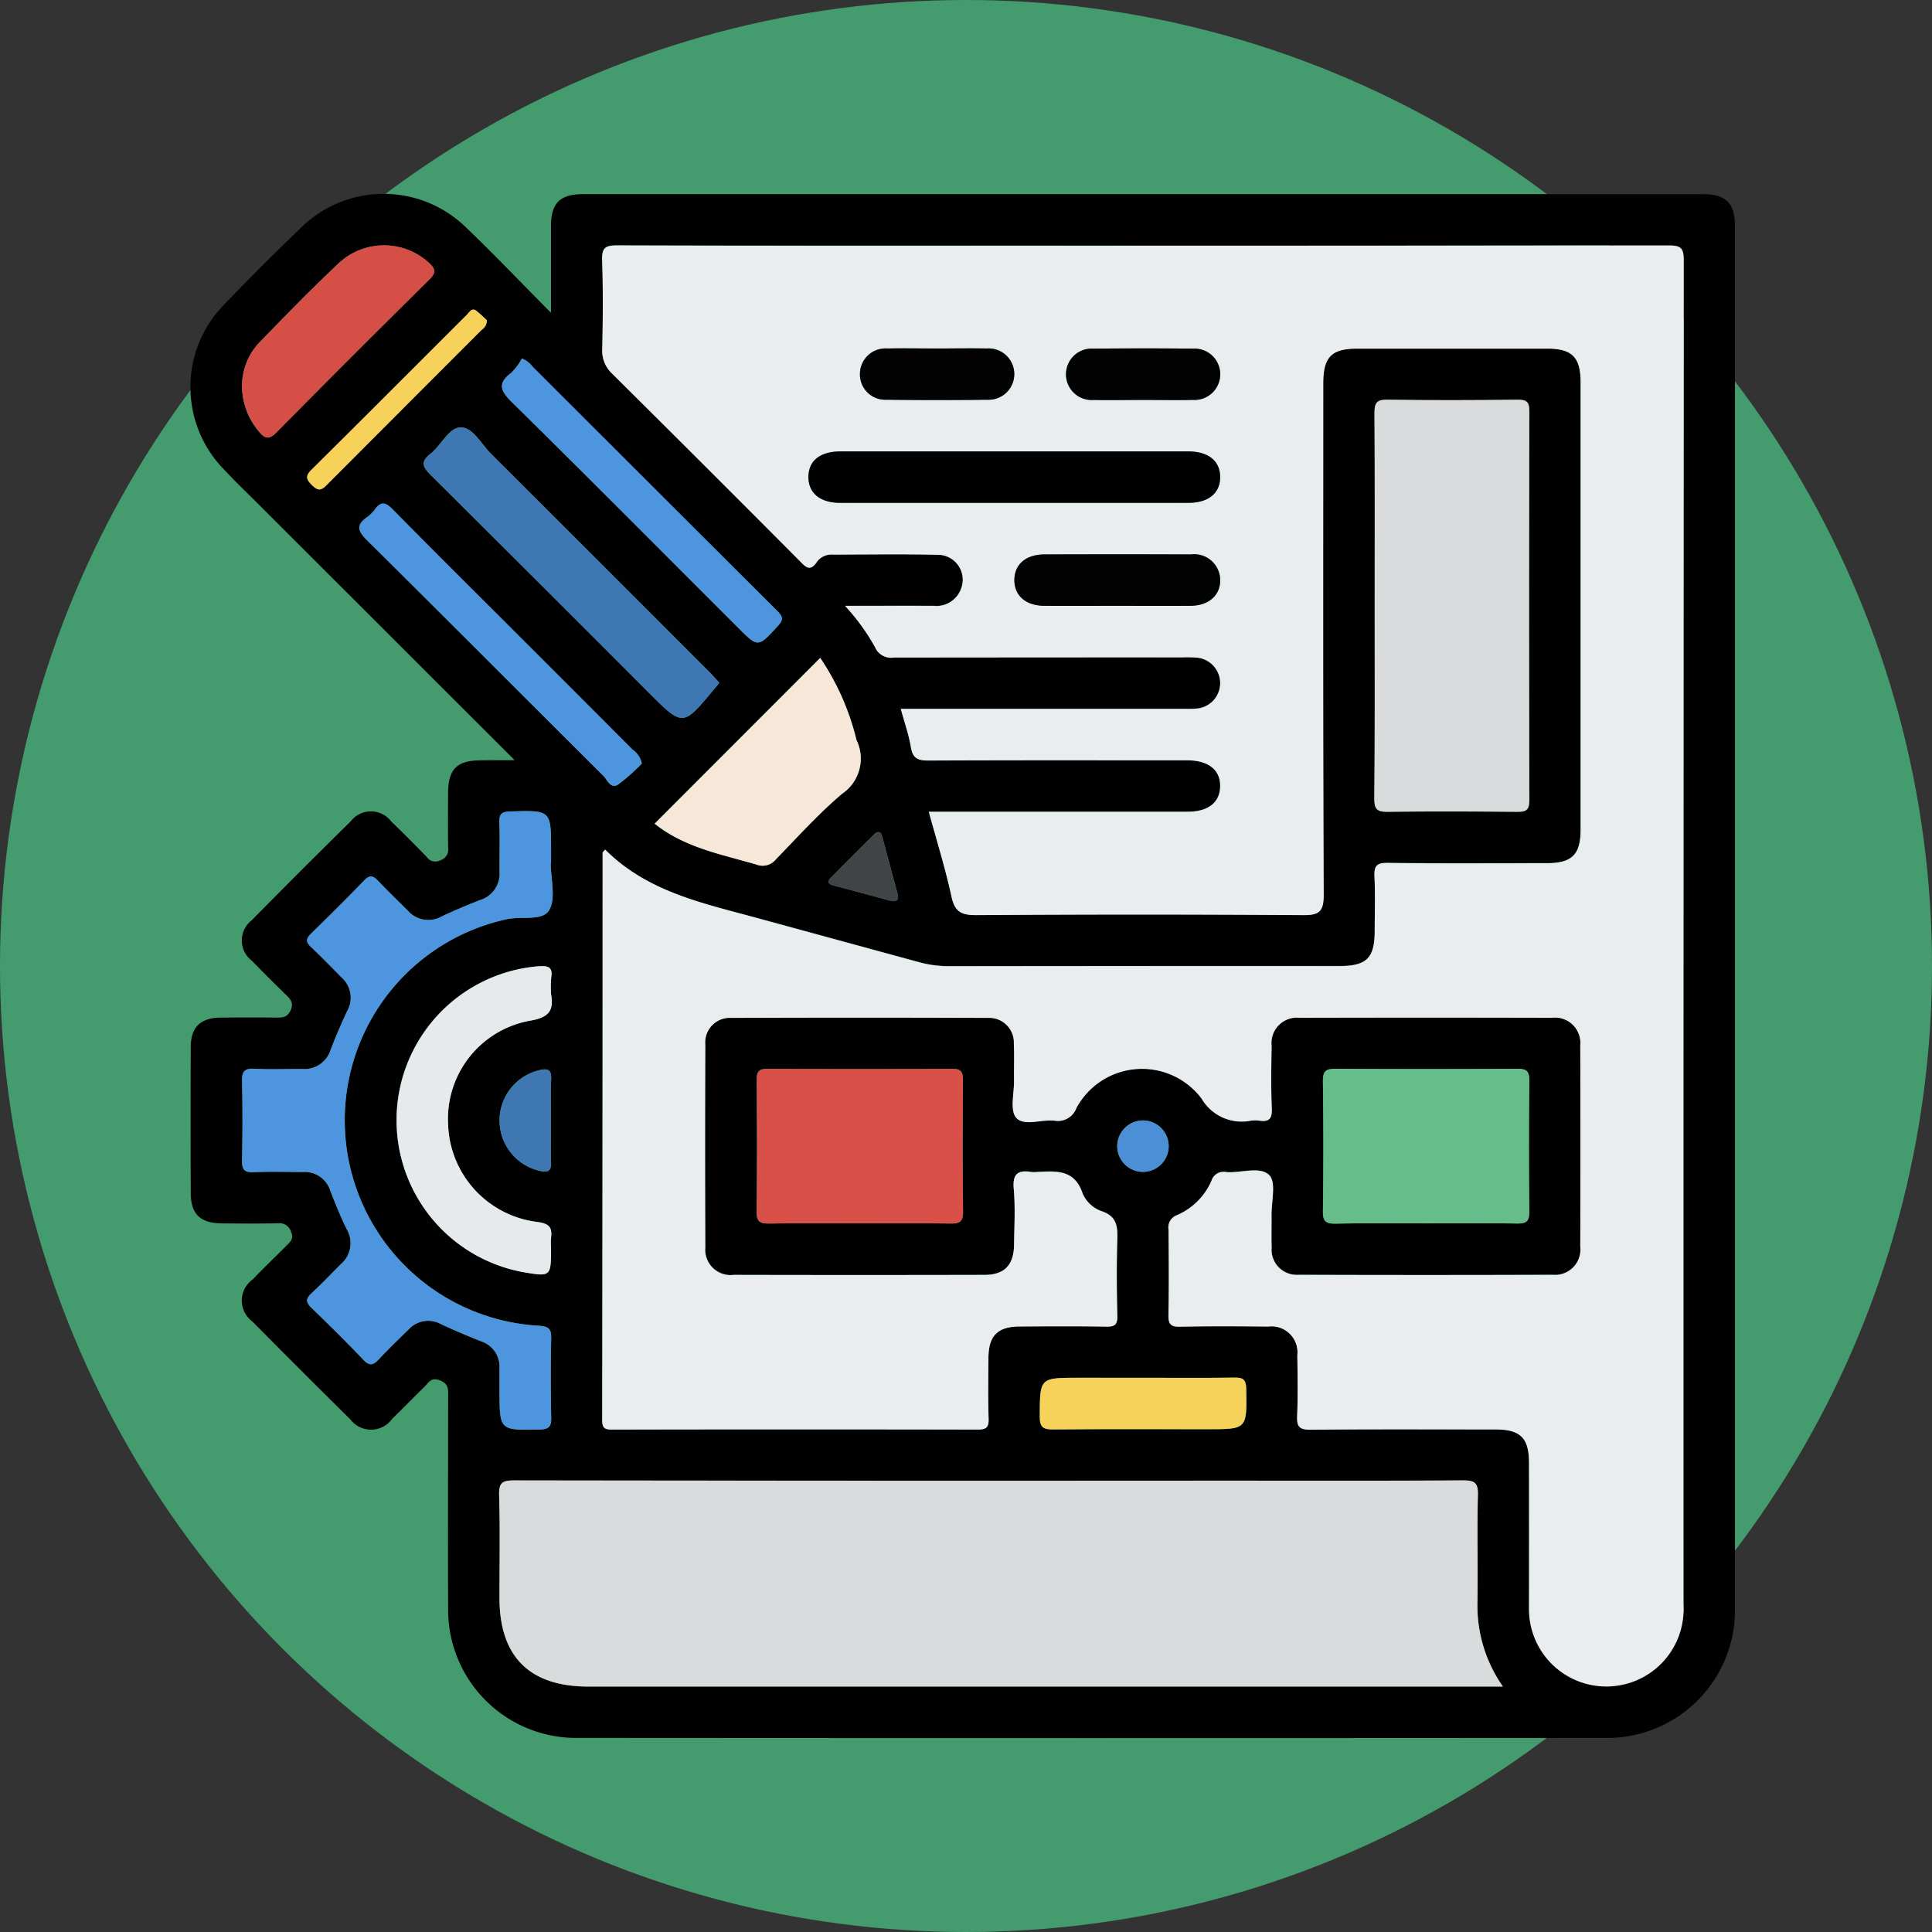 <svg xmlns="http://www.w3.org/2000/svg" width="92" height="92" viewBox="0 0 92 92">
  <rect x="0" y="0" width="92" height="92" fill="#333333" stroke="none"/>
  <g id="Grupo_963291" data-name="Grupo 963291" transform="translate(-433.379 -963.556)">
    <g id="Grupo_963194" data-name="Grupo 963194" transform="translate(-1.621 -3377.444)">
      <circle id="Elipse_7706" data-name="Elipse 7706" cx="46" cy="46" r="46" transform="translate(435 4341)" fill="#449c6e"/>
    </g>
    <g id="Grupo_980776" data-name="Grupo 980776" transform="translate(396.242 430.577)">
      <path id="Trazado_640686" data-name="Trazado 640686" d="M61.645,569.179l-12.04-12.03c-.6-.6-1.206-1.178-1.781-1.792a5.615,5.615,0,0,1,.039-7.929q1.751-1.822,3.574-3.574a5.613,5.613,0,0,1,7.93-.007c1.319,1.265,2.581,2.59,4.007,4.027,0-1.505,0-2.818,0-4.131,0-1.095.431-1.52,1.535-1.52q26.656,0,53.311,0c1.1,0,1.534.427,1.534,1.522q0,32.888,0,65.776a6.086,6.086,0,0,1-6.2,6.216q-24.434.018-48.868,0a6.1,6.1,0,0,1-6.209-6.2c-.018-3.344,0-6.687,0-10.031,0-.326.052-.62-.386-.793s-.549.118-.751.313c-.513.5-1.008,1.013-1.523,1.509a1.237,1.237,0,0,1-2,.029q-2.345-2.312-4.659-4.655a1.235,1.235,0,0,1,.008-2c.531-.551,1.082-1.082,1.623-1.624.177-.177.354-.32.208-.646a.575.575,0,0,0-.625-.409c-.893.02-1.787.013-2.681.005-1.011-.009-1.467-.444-1.471-1.43q-.014-3.484,0-6.968c0-.946.464-1.39,1.42-1.4q1.34-.016,2.681,0c.3,0,.512-.023.66-.358s-.005-.511-.211-.713c-.546-.537-1.093-1.072-1.623-1.624a1.216,1.216,0,0,1-.024-1.94q2.337-2.373,4.712-4.71a1.216,1.216,0,0,1,1.941.014c.572.546,1.127,1.11,1.678,1.677a.5.5,0,0,0,.657.16.531.531,0,0,0,.368-.575c-.017-.868-.009-1.735-.005-2.6,0-1.16.412-1.575,1.55-1.583C60.5,569.176,60.981,569.179,61.645,569.179Zm4.309,4.256c-.091.107-.118.124-.118.142q-.006,13.516-.019,27.032c0,.417.181.434.5.434q8.694-.01,17.388,0c.4,0,.523-.1.511-.507-.029-.969-.015-1.94-.008-2.91.008-1.052.438-1.486,1.487-1.491,1.379-.007,2.758-.016,4.136.007.395.006.523-.1.514-.505-.027-1.225-.037-2.451,0-3.675.02-.6-.044-1.061-.705-1.3a1.551,1.551,0,0,1-.947-.856c-.386-1.18-1.3-1.065-2.206-1.025a1.12,1.12,0,0,1-.229,0c-.628-.1-.908.068-.844.791.078.887.027,1.785.016,2.678-.011.958-.456,1.428-1.4,1.43q-5.975.013-11.95,0a1.208,1.208,0,0,1-1.355-1.311q-.02-4.824,0-9.649a1.172,1.172,0,0,1,1.225-1.281q6.128-.024,12.256,0a1.172,1.172,0,0,1,1.213,1.216c.028.586,0,1.174.009,1.761.007.609-.21,1.418.1,1.775.361.421,1.2.076,1.822.142a.935.935,0,0,0,1.047-.6,3.549,3.549,0,0,1,5.961-.451,2.214,2.214,0,0,0,2.36,1.05,1.522,1.522,0,0,1,.383,0c.457.072.62-.079.6-.571-.043-.993-.025-1.99-.009-2.986a1.212,1.212,0,0,1,1.324-1.341q6.013-.017,12.027,0a1.208,1.208,0,0,1,1.348,1.317q.02,4.786,0,9.572a1.21,1.21,0,0,1-1.314,1.354q-6.052.018-12.1,0a1.2,1.2,0,0,1-1.284-1.3c-.017-.51,0-1.021-.005-1.532-.009-.659.23-1.574-.107-1.913-.436-.439-1.347-.092-2.051-.146a.6.6,0,0,0-.7.411,3.146,3.146,0,0,1-1.644,1.639.623.623,0,0,0-.4.7c.011,1.353.022,2.706-.005,4.058-.008.429.107.561.546.552,1.4-.028,2.809-.02,4.213-.007a1.234,1.234,0,0,1,1.377,1.369c.015.97.031,1.941-.008,2.909-.02.5.116.636.623.631,2.936-.026,5.873-.014,8.809-.012,1.2,0,1.608.4,1.61,1.6q0,3.446,0,6.892a3.68,3.68,0,1,0,7.354-.146q0-32.01.015-64.019c0-.567-.126-.709-.7-.708q-14.707.03-29.415.015c-6.894,0-13.788.008-20.682-.014-.571,0-.727.129-.708.706.047,1.4.033,2.808.006,4.211a1.492,1.492,0,0,0,.481,1.2q4.465,4.417,8.888,8.875c.3.3.518.6.871.048a.873.873,0,0,1,.75-.319c1.66,0,3.32-.026,4.979.009a1.188,1.188,0,0,1,1.123,1.6,1.254,1.254,0,0,1-1.319.836c-1.361-.009-2.723,0-4.212,0a10.013,10.013,0,0,1,1.428,1.964.835.835,0,0,0,.9.494q6.856-.019,13.711-.008a6.6,6.6,0,0,1,.689.01,1.219,1.219,0,0,1-.011,2.433,5.9,5.9,0,0,1-.612.009H80.03c.18.663.384,1.242.484,1.838.087.518.334.624.819.622,4.111-.019,8.222-.012,12.333-.01,1.02,0,1.591.461,1.573,1.252-.018.763-.572,1.2-1.551,1.2q-5.707,0-11.414,0h-.909c.381,1.4.792,2.71,1.082,4.048.156.72.472.875,1.171.871q7.775-.05,15.55,0c.761.005,1-.134,1-.959-.036-8.117-.022-16.234-.021-24.352,0-1.266.387-1.663,1.623-1.664q4.52,0,9.039,0c1.192,0,1.594.409,1.594,1.616q0,10.645,0,21.289c0,1.2-.409,1.6-1.612,1.6-2.528,0-5.056.016-7.584-.012-.511-.005-.643.143-.62.634.04.866.012,1.735.011,2.6,0,1.3-.382,1.676-1.69,1.677q-9.307,0-18.614.006a5.34,5.34,0,0,1-1.432-.2l-7.811-2.131C70.518,575.971,67.927,575.414,65.954,573.435ZM108.7,613.291a6.714,6.714,0,0,1-1.212-3.987c.029-1.709-.022-3.419.023-5.128.015-.585-.153-.7-.714-.7-3.9.026-7.809.014-11.713.014q-16.728,0-33.457-.012c-.543,0-.743.086-.724.69.05,1.631.017,3.265.017,4.9,0,2.8,1.428,4.226,4.239,4.226H108.7ZM102.6,561.831c0,3.061.012,6.123-.012,9.185,0,.5.134.632.631.626,2.041-.029,4.083-.021,6.125,0,.415,0,.626-.025.624-.553q-.032-9.261,0-18.522c0-.435-.122-.551-.551-.547-2.067.021-4.135.028-6.2,0-.511-.008-.625.146-.622.635C102.608,555.708,102.6,558.77,102.6,561.831ZM63.361,574.074h.014v-.612c0-1.911,0-1.9-1.941-1.842-.394.012-.535.106-.519.515.03.79,0,1.582.01,2.373a1.309,1.309,0,0,1-.937,1.334c-.616.239-1.227.5-1.824.78a1.289,1.289,0,0,1-1.6-.269c-.47-.468-.949-.928-1.406-1.409-.228-.24-.4-.337-.676-.045-.832.864-1.684,1.708-2.543,2.546-.236.23-.247.391,0,.622.5.473.98.969,1.465,1.458a1.289,1.289,0,0,1,.261,1.606c-.285.6-.54,1.208-.78,1.824a1.308,1.308,0,0,1-1.338.93c-.766-.007-1.533.031-2.3-.013-.494-.029-.6.152-.585.607.029,1.25.026,2.5,0,3.751-.008.422.1.586.546.565.79-.036,1.582-.009,2.373-.01a1.273,1.273,0,0,1,1.283.894c.243.615.486,1.233.779,1.825a1.313,1.313,0,0,1-.27,1.668c-.469.469-.926.952-1.412,1.4-.273.253-.258.424,0,.677.844.816,1.68,1.641,2.489,2.492.306.322.483.22.732-.045.454-.484.932-.945,1.407-1.409a1.26,1.26,0,0,1,1.54-.259q.935.433,1.894.812a1.278,1.278,0,0,1,.9,1.278q0,.536,0,1.072c0,1.918,0,1.9,1.926,1.859.46-.01.54-.174.533-.58-.022-1.25-.031-2.5,0-3.751.013-.472-.129-.578-.592-.609a9.8,9.8,0,0,1-1.555-19.353c.7-.166,1.727.1,2.046-.433C63.622,575.761,63.361,574.839,63.361,574.074ZM78,591.234c1.454,0,2.908-.012,4.361.008.423.006.639-.045.632-.564-.031-2.091-.021-4.181-.006-6.272,0-.386-.092-.533-.508-.53q-4.4.024-8.8,0c-.412,0-.515.136-.512.527.016,2.091.025,4.182-.005,6.272-.007.514.2.574.628.568C75.2,591.222,76.6,591.234,78,591.234Zm27.024,0c1.454,0,2.909-.014,4.363.009.42.007.574-.1.569-.546q-.034-3.137,0-6.274c0-.449-.147-.549-.568-.547q-4.324.024-8.649,0c-.454,0-.616.1-.609.586q.043,3.1,0,6.2c-.007.489.153.6.608.587C102.171,591.217,103.6,591.234,105.029,591.234ZM68.311,572.2c1.424,1.139,3.168,1.455,4.847,1.947a.808.808,0,0,0,.932-.253c1.032-1.059,2.026-2.168,3.151-3.12a2.019,2.019,0,0,0,.683-2.555,12.013,12.013,0,0,0-1.727-3.912Zm-4.936,8.013a4.352,4.352,0,0,1,.006-.688c.086-.53-.185-.565-.611-.535a7.354,7.354,0,0,0-.8,14.549c1.4.246,1.4.246,1.4-1.127a3.745,3.745,0,0,1,0-.459c.062-.5-.04-.707-.646-.787a4.84,4.84,0,0,1-4.255-4.664,4.751,4.751,0,0,1,3.919-4.925c.9-.153,1.127-.5.98-1.288A.424.424,0,0,1,63.375,580.217Zm8.015-14.724c-.18-.195-.327-.365-.486-.524q-5.189-5.191-10.384-10.376c-.464-.462-.865-1.268-1.442-1.261s-.932.857-1.448,1.261c-.48.376-.37.626.019,1.011q5.212,5.167,10.389,10.37c1.618,1.617,1.618,1.617,3.1-.174C71.22,565.707,71.295,565.611,71.39,565.493ZM48.661,551.419a3.391,3.391,0,0,0,.794,2.1c.277.336.474.426.838.057q3.627-3.674,7.3-7.3c.335-.332.258-.513-.042-.786a3.159,3.159,0,0,0-4.256-.005c-1.317,1.24-2.581,2.538-3.842,3.836A3.029,3.029,0,0,0,48.661,551.419Zm13.33-1.368a2.9,2.9,0,0,1-.5.672c-.657.491-.55.845.006,1.393,3.612,3.559,7.186,7.157,10.772,10.741.973.973.961.962,1.917-.081.252-.275.238-.426-.015-.678q-5.849-5.827-11.684-11.667A1.158,1.158,0,0,0,61.991,550.051Zm5.71,19.287a1.1,1.1,0,0,0-.446-.665q-2.865-2.876-5.739-5.743c-1.9-1.9-3.8-3.783-5.68-5.693-.325-.33-.549-.4-.84,0a1.643,1.643,0,0,1-.379.378c-.562.39-.413.685.019,1.113,3.754,3.719,7.482,7.466,11.229,11.193.19.189.347.648.7.425A8.8,8.8,0,0,0,67.7,569.337Zm23.933,29.25H88.5c-1.866,0-1.843,0-1.851,1.844,0,.522.167.62.644.616,2.446-.022,4.892-.01,7.339-.01,1.9,0,1.881,0,1.848-1.921-.007-.448-.151-.544-.566-.537C94.488,598.6,93.061,598.588,91.634,598.588ZM60.32,548.231a5.565,5.565,0,0,0-.506-.458c-.213-.155-.32.071-.433.184-2.472,2.464-4.934,4.939-7.414,7.394-.309.306-.237.469.029.73.248.245.4.292.675.019q3.689-3.716,7.4-7.411A.536.536,0,0,0,60.32,548.231Zm3.054,38.122c0-.663-.023-1.327.008-1.989.021-.446-.148-.518-.542-.429a2.46,2.46,0,0,0,.036,4.806c.356.071.518,0,.5-.4C63.357,587.681,63.374,587.017,63.374,586.354Zm15.54-13.745a.646.646,0,0,0-.128.078c-.7.7-1.409,1.4-2.1,2.107-.191.2-.061.3.158.357q1.325.347,2.646.709c.369.1.471-.028.373-.383-.242-.88-.475-1.763-.712-2.645C79.117,572.71,79.091,572.582,78.914,572.609Zm12.653,13.724a1.225,1.225,0,1,0,1.222,1.208A1.231,1.231,0,0,0,91.567,586.333Z" fill="#010101"/>
      <path id="Trazado_640687" data-name="Trazado 640687" d="M110.21,578.962c1.973,1.979,4.564,2.536,7.1,3.226l7.811,2.131a5.34,5.34,0,0,0,1.432.2q9.307-.013,18.614-.006c1.308,0,1.688-.378,1.69-1.677,0-.868.029-1.737-.011-2.6-.022-.491.109-.64.62-.634,2.528.028,5.056.015,7.584.012,1.2,0,1.612-.406,1.612-1.6q0-10.644,0-21.289c0-1.207-.4-1.615-1.594-1.616q-4.52,0-9.039,0c-1.236,0-1.623.4-1.623,1.664,0,8.117-.015,16.235.021,24.352,0,.826-.239.965-1,.959q-7.775-.053-15.55,0c-.7,0-1.015-.151-1.171-.871-.289-1.338-.7-2.65-1.082-4.048h.909q5.707,0,11.414,0c.979,0,1.533-.435,1.551-1.2.019-.79-.553-1.251-1.573-1.252-4.111,0-8.222-.009-12.333.01-.486,0-.732-.1-.819-.622-.1-.6-.3-1.175-.484-1.838h13.449a5.9,5.9,0,0,0,.612-.009,1.219,1.219,0,0,0,.011-2.433,6.614,6.614,0,0,0-.689-.01q-6.856,0-13.711.008a.834.834,0,0,1-.9-.494,10.012,10.012,0,0,0-1.427-1.964c1.489,0,2.851-.006,4.212,0a1.254,1.254,0,0,0,1.319-.836,1.188,1.188,0,0,0-1.123-1.6c-1.659-.035-3.319-.01-4.979-.009a.873.873,0,0,0-.75.319c-.353.548-.571.254-.871-.048q-4.431-4.451-8.888-8.875a1.492,1.492,0,0,1-.481-1.2c.028-1.4.041-2.809-.006-4.211-.019-.576.137-.707.708-.705,6.894.022,13.788.014,20.682.014q14.707,0,29.415-.015c.577,0,.7.141.7.708q-.024,32.01-.015,64.019a3.667,3.667,0,0,1-2.373,3.657,3.682,3.682,0,0,1-4.98-3.511q.007-3.446,0-6.892c0-1.2-.407-1.6-1.61-1.6-2.936,0-5.873-.014-8.809.012-.507,0-.643-.136-.623-.632.039-.968.023-1.94.008-2.909a1.234,1.234,0,0,0-1.377-1.37c-1.4-.013-2.809-.021-4.213.007-.438.009-.554-.123-.546-.552.027-1.352.017-2.706.005-4.058a.623.623,0,0,1,.4-.7,3.146,3.146,0,0,0,1.644-1.639.6.6,0,0,1,.7-.411c.7.054,1.615-.292,2.051.146.337.34.1,1.254.107,1.913.007.51-.012,1.021.005,1.532a1.2,1.2,0,0,0,1.284,1.3q6.052.021,12.1,0a1.21,1.21,0,0,0,1.314-1.354q.016-4.786,0-9.572a1.208,1.208,0,0,0-1.348-1.317q-6.013-.015-12.027,0a1.212,1.212,0,0,0-1.324,1.342c-.017,1-.035,1.992.009,2.986.021.493-.142.643-.6.571a1.519,1.519,0,0,0-.383,0,2.215,2.215,0,0,1-2.36-1.05,3.549,3.549,0,0,0-5.961.451.935.935,0,0,1-1.047.6c-.625-.067-1.461.279-1.822-.142-.306-.357-.089-1.166-.1-1.775-.006-.587.019-1.175-.009-1.761a1.172,1.172,0,0,0-1.213-1.216q-6.128-.024-12.256,0a1.172,1.172,0,0,0-1.225,1.281q-.021,4.824,0,9.649a1.208,1.208,0,0,0,1.355,1.311q5.975.014,11.95,0c.939,0,1.384-.472,1.4-1.43.01-.893.062-1.792-.016-2.678-.064-.722.216-.894.844-.791a1.124,1.124,0,0,0,.229,0c.91-.04,1.82-.155,2.206,1.025a1.551,1.551,0,0,0,.947.856c.662.238.725.7.705,1.3-.039,1.224-.029,2.451,0,3.675.009.409-.119.512-.514.505-1.378-.023-2.757-.014-4.136-.007-1.049.006-1.479.44-1.487,1.491-.007.97-.021,1.941.008,2.91.012.406-.114.508-.511.507q-8.694-.018-17.388,0c-.322,0-.5-.017-.5-.434q.022-13.516.019-27.032C110.092,579.086,110.12,579.069,110.21,578.962ZM129.7,560q-4.131,0-8.262,0c-.978,0-1.528.435-1.544,1.2s.541,1.248,1.5,1.249q8.3.005,16.6,0c.957,0,1.516-.47,1.506-1.239S138.931,560,137.96,560Q133.829,560,129.7,560Zm4.874,7.353c1.172,0,2.344.008,3.516,0,.878-.009,1.429-.514,1.407-1.258a1.24,1.24,0,0,0-1.4-1.189q-3.477-.013-6.955,0c-.9,0-1.441.472-1.445,1.219s.542,1.222,1.436,1.229C132.28,567.362,133.426,567.355,134.572,567.355ZM126.017,555.1c-.789,0-1.579-.015-2.367,0a1.218,1.218,0,0,0-1.307,1.2,1.206,1.206,0,0,0,1.266,1.24q2.406.032,4.811,0a1.222,1.222,0,1,0-.035-2.44C127.6,555.086,126.806,555.1,126.017,555.1Zm9.822,2.45c.789,0,1.579.017,2.368,0a1.222,1.222,0,1,0,0-2.44c-1.578-.019-3.157-.017-4.735,0a1.225,1.225,0,1,0,0,2.443C134.261,557.566,135.05,557.552,135.839,557.551Z" transform="translate(-44.257 -5.527)" fill="#e9edf0"/>
      <path id="Trazado_640688" data-name="Trazado 640688" d="M141.89,751.592H98.348c-2.811,0-4.239-1.424-4.239-4.226,0-1.633.033-3.267-.017-4.9-.018-.6.182-.691.724-.69q16.728.024,33.457.012c3.9,0,7.809.013,11.713-.014.561,0,.73.115.714.7-.045,1.708.006,3.419-.023,5.128A6.714,6.714,0,0,0,141.89,751.592Z" transform="translate(-33.186 -138.302)" fill="#d9dbdd"/>
      <path id="Trazado_640689" data-name="Trazado 640689" d="M229.873,583.958c0-3.062.011-6.123-.011-9.185,0-.489.11-.642.622-.635,2.067.031,4.134.025,6.2,0,.429,0,.552.111.551.547q-.021,9.261,0,18.522c0,.527-.209.556-.624.553-2.041-.016-4.083-.024-6.125,0-.5.007-.635-.122-.631-.626C229.885,590.082,229.873,587.02,229.873,583.958Z" transform="translate(-127.276 -22.127)" fill="#d9dbdd"/>
      <path id="Trazado_640690" data-name="Trazado 640690" d="M68.893,640.427c0,.765.261,1.687-.076,2.251-.319.536-1.343.267-2.046.433a9.8,9.8,0,0,0,1.555,19.353c.463.03.6.137.592.609-.034,1.249-.025,2.5,0,3.751.007.406-.073.57-.533.58-1.927.042-1.926.059-1.926-1.859q0-.536,0-1.072a1.278,1.278,0,0,0-.9-1.278q-.958-.379-1.894-.812a1.26,1.26,0,0,0-1.54.259c-.474.464-.952.925-1.407,1.409-.249.265-.425.367-.732.045-.809-.85-1.645-1.675-2.489-2.492-.262-.254-.277-.424,0-.677.486-.451.943-.933,1.412-1.4a1.313,1.313,0,0,0,.27-1.668c-.293-.592-.536-1.21-.779-1.825a1.273,1.273,0,0,0-1.283-.894c-.791,0-1.584-.026-2.373.01-.451.02-.555-.143-.546-.565.025-1.25.028-2.5,0-3.751-.011-.455.091-.635.585-.607.763.044,1.531.006,2.3.013a1.308,1.308,0,0,0,1.338-.93c.24-.616.5-1.228.78-1.824a1.289,1.289,0,0,0-.261-1.606c-.485-.49-.964-.985-1.465-1.459-.244-.23-.233-.391,0-.622.859-.838,1.711-1.682,2.543-2.546.281-.292.448-.2.676.045.457.48.936.941,1.406,1.409a1.289,1.289,0,0,0,1.6.269c.6-.283,1.208-.54,1.824-.78a1.309,1.309,0,0,0,.937-1.334c-.006-.791.02-1.583-.01-2.373-.016-.409.125-.5.519-.515,1.941-.056,1.941-.069,1.941,1.842v.612Z" transform="translate(-5.532 -66.353)" fill="#4e95df"/>
      <path id="Trazado_640691" data-name="Trazado 640691" d="M138.873,685.291c-1.4,0-2.806-.013-4.208.008-.428.006-.636-.054-.628-.568.03-2.091.021-4.181.005-6.272,0-.391.1-.529.512-.527q4.4.024,8.8,0c.416,0,.511.144.508.53-.015,2.091-.025,4.182.006,6.272.008.519-.209.57-.632.564C141.781,685.279,140.327,685.291,138.873,685.291Z" transform="translate(-60.868 -94.057)" fill="#d85047"/>
      <path id="Trazado_640692" data-name="Trazado 640692" d="M226.772,685.289c-1.429,0-2.858-.017-4.286.01-.456.009-.615-.1-.608-.587q.042-3.1,0-6.2c-.006-.49.155-.589.609-.586q4.324.028,8.649,0c.421,0,.573.1.568.547q-.034,3.137,0,6.274c0,.45-.149.553-.569.546C229.68,685.275,228.226,685.289,226.772,685.289Z" transform="translate(-121.742 -94.054)" fill="#66bd89"/>
      <path id="Trazado_640693" data-name="Trazado 640693" d="M118.216,622.094,126.1,614.2a12.013,12.013,0,0,1,1.727,3.912,2.018,2.018,0,0,1-.683,2.554c-1.125.952-2.119,2.061-3.151,3.12a.808.808,0,0,1-.932.253C121.384,623.549,119.64,623.233,118.216,622.094Z" transform="translate(-49.905 -49.891)" fill="#f6e7d8"/>
      <path id="Trazado_640694" data-name="Trazado 640694" d="M85.539,663.237a.423.423,0,0,0,0,.076c.146.792-.076,1.135-.98,1.288a4.751,4.751,0,0,0-3.919,4.925,4.84,4.84,0,0,0,4.255,4.664c.606.08.708.29.646.787a3.744,3.744,0,0,0,0,.459c0,1.373,0,1.373-1.4,1.127a7.354,7.354,0,0,1,.8-14.549c.425-.03.7.006.611.535A4.353,4.353,0,0,0,85.539,663.237Z" transform="translate(-22.164 -83.02)" fill="#e6eaed"/>
      <path id="Trazado_640695" data-name="Trazado 640695" d="M96.463,590.6c-.1.118-.17.215-.247.308-1.487,1.791-1.487,1.791-3.1.174q-5.19-5.19-10.389-10.37c-.389-.385-.5-.635-.019-1.011.517-.4.875-1.253,1.448-1.261s.978.8,1.442,1.261q5.2,5.178,10.384,10.376C96.136,590.235,96.283,590.406,96.463,590.6Z" transform="translate(-25.073 -25.107)" fill="#3e77b2"/>
      <path id="Trazado_640696" data-name="Trazado 640696" d="M54.206,556.957a3.03,3.03,0,0,1,.8-2.1c1.261-1.3,2.524-2.6,3.842-3.836a3.159,3.159,0,0,1,4.256.005c.3.274.377.455.042.787q-3.672,3.629-7.3,7.3c-.365.37-.561.28-.838-.056A3.391,3.391,0,0,1,54.206,556.957Z" transform="translate(-5.545 -5.539)" fill="#d64f46"/>
      <path id="Trazado_640697" data-name="Trazado 640697" d="M95.483,567.75a1.158,1.158,0,0,1,.5.38q5.842,5.833,11.684,11.667c.253.252.267.4.015.677-.956,1.043-.944,1.054-1.917.081-3.586-3.585-7.16-7.183-10.772-10.741-.556-.547-.663-.9-.006-1.393A2.9,2.9,0,0,0,95.483,567.75Z" transform="translate(-33.492 -17.699)" fill="#4e95e0"/>
      <path id="Trazado_640698" data-name="Trazado 640698" d="M85.866,602.637a8.794,8.794,0,0,1-1.14,1c-.349.223-.507-.236-.7-.425-3.747-3.727-7.475-7.473-11.229-11.193-.432-.428-.581-.723-.019-1.113a1.643,1.643,0,0,0,.379-.378c.291-.4.515-.326.84,0,1.881,1.91,3.784,3.8,5.68,5.693q2.871,2.87,5.739,5.743A1.1,1.1,0,0,1,85.866,602.637Z" transform="translate(-18.165 -33.3)" fill="#4e95e0"/>
      <path id="Trazado_640699" data-name="Trazado 640699" d="M182.934,725.836c1.427,0,2.854.014,4.281-.009.415-.007.558.089.566.537.032,1.921.049,1.921-1.848,1.921-2.446,0-4.893-.012-7.339.01-.478,0-.647-.094-.644-.616.008-1.844-.015-1.844,1.851-1.844Z" transform="translate(-91.3 -127.248)" fill="#f7d25a"/>
      <path id="Trazado_640700" data-name="Trazado 640700" d="M72.869,560.67a.536.536,0,0,1-.251.458q-3.7,3.706-7.4,7.411c-.271.273-.427.225-.675-.019-.266-.262-.338-.425-.029-.73,2.481-2.455,4.943-4.93,7.414-7.394.113-.113.22-.339.433-.184A5.564,5.564,0,0,1,72.869,560.67Z" transform="translate(-12.549 -12.439)" fill="#f7d25a"/>
      <path id="Trazado_640701" data-name="Trazado 640701" d="M96.6,680.471c0,.663-.017,1.327.006,1.99.014.4-.148.469-.5.4a2.46,2.46,0,0,1-.036-4.806c.394-.088.563-.017.542.429C96.58,679.143,96.6,679.808,96.6,680.471Z" transform="translate(-33.229 -94.117)" fill="#3e77b2"/>
      <path id="Trazado_640702" data-name="Trazado 640702" d="M147.512,641.224c.176-.027.2.1.235.225.236.882.47,1.765.712,2.645.1.355,0,.484-.373.383q-1.321-.362-2.646-.709c-.22-.057-.349-.161-.158-.357.692-.711,1.4-1.407,2.1-2.107A.636.636,0,0,1,147.512,641.224Z" transform="translate(-68.597 -68.615)" fill="#404447"/>
      <path id="Trazado_640703" data-name="Trazado 640703" d="M191.2,685.938a1.225,1.225,0,1,1-1.225,1.2A1.235,1.235,0,0,1,191.2,685.938Z" transform="translate(-99.637 -99.605)" fill="#4b90d7"/>
      <path id="Trazado_640704" data-name="Trazado 640704" d="M151.88,582.16q4.131,0,8.262,0c.971,0,1.525.445,1.535,1.21s-.549,1.238-1.506,1.239q-8.3,0-16.6,0c-.954,0-1.511-.476-1.5-1.249s.566-1.2,1.544-1.2Q147.749,582.157,151.88,582.16Z" transform="translate(-66.438 -27.685)" fill="#010101"/>
      <path id="Trazado_640705" data-name="Trazado 640705" d="M178.889,600.571c-1.146,0-2.293.007-3.439,0-.894-.007-1.439-.484-1.436-1.229s.544-1.216,1.445-1.219q3.477-.01,6.955,0a1.24,1.24,0,0,1,1.4,1.189c.022.744-.53,1.249-1.407,1.258C181.233,600.579,180.061,600.571,178.889,600.571Z" transform="translate(-88.573 -38.743)" fill="#030303"/>
      <path id="Trazado_640706" data-name="Trazado 640706" d="M153.732,566.185c.789,0,1.579-.015,2.368,0a1.222,1.222,0,1,1,.035,2.44q-2.406.031-4.811,0a1.206,1.206,0,0,1-1.266-1.24,1.218,1.218,0,0,1,1.307-1.2C152.153,566.17,152.943,566.185,153.732,566.185Z" transform="translate(-71.971 -16.611)" fill="#030303"/>
      <path id="Trazado_640707" data-name="Trazado 640707" d="M185.689,568.63c-.789,0-1.579.014-2.367,0a1.225,1.225,0,1,1,0-2.443c1.579-.015,3.157-.017,4.735,0a1.222,1.222,0,1,1,0,2.44C187.267,568.647,186.478,568.63,185.689,568.63Z" transform="translate(-94.106 -16.606)" fill="#030303"/>
    </g>
  </g>
</svg>
